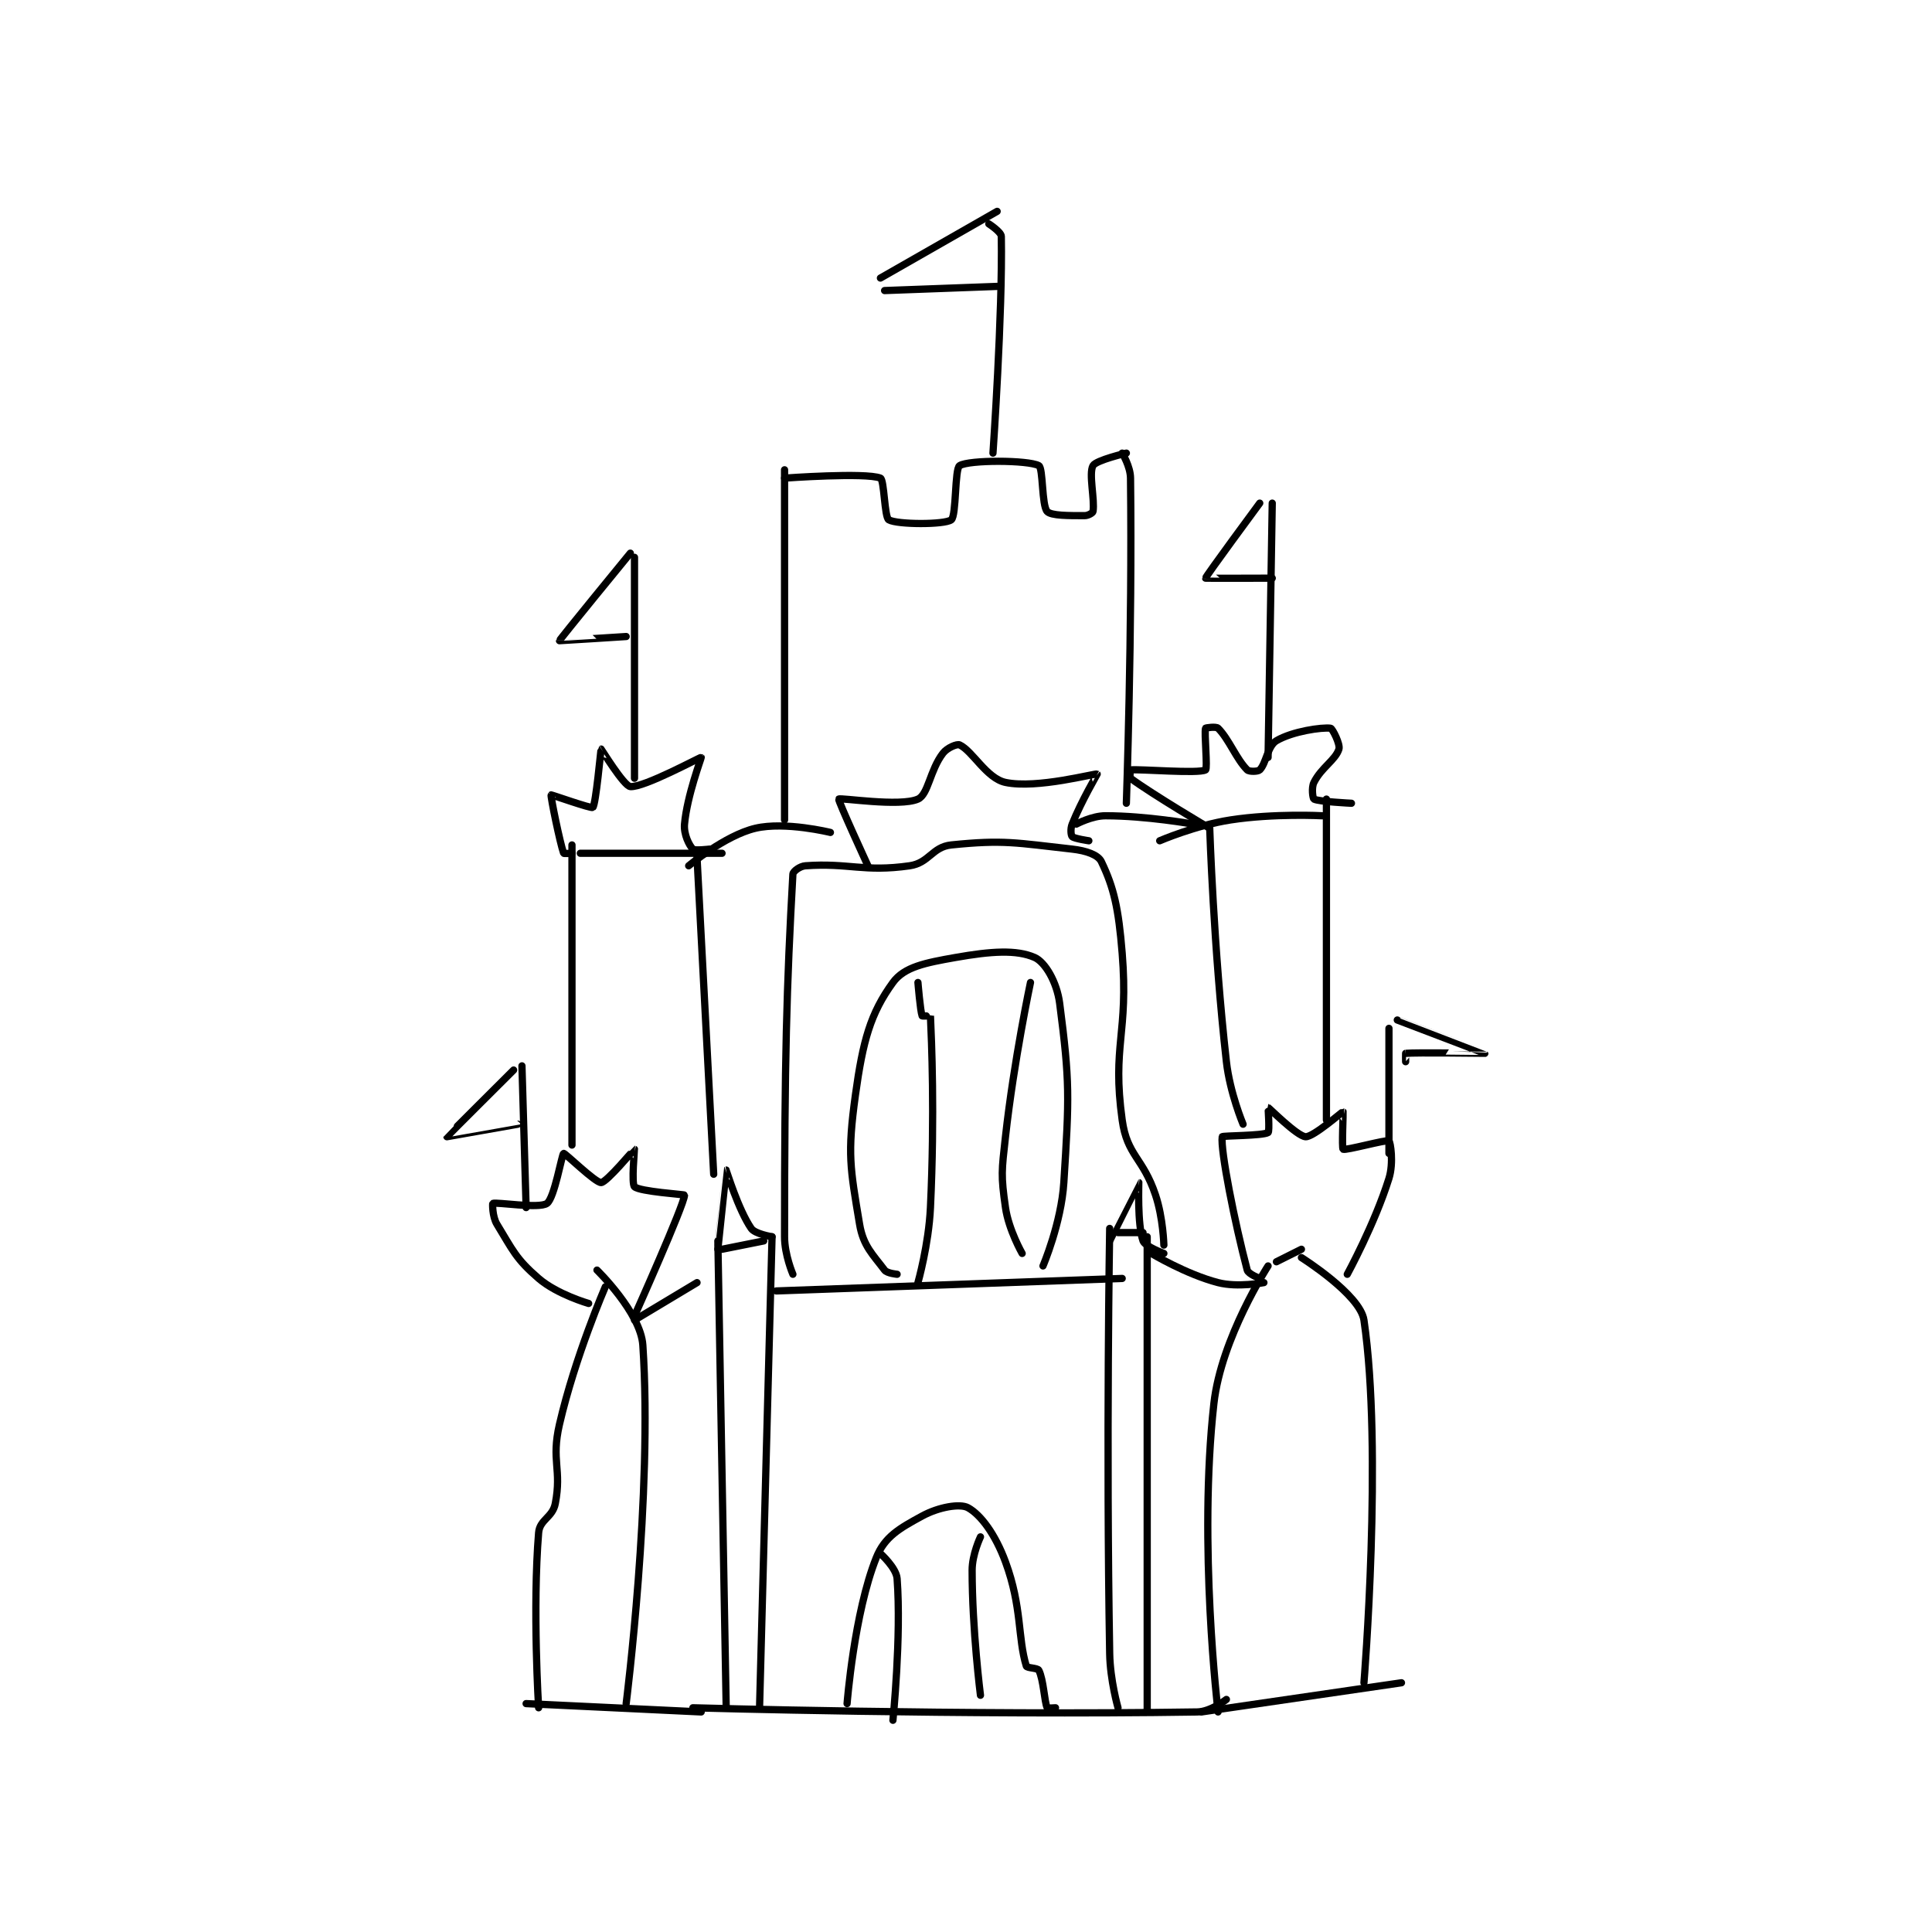 <?xml version="1.0" encoding="utf-8"?>
<!DOCTYPE svg PUBLIC "-//W3C//DTD SVG 1.1//EN" "http://www.w3.org/Graphics/SVG/1.1/DTD/svg11.dtd">
<svg viewBox="0 0 800 800" preserveAspectRatio="xMinYMin meet" xmlns="http://www.w3.org/2000/svg" version="1.1">
<g fill="none" stroke="black" stroke-linecap="round" stroke-linejoin="round" stroke-width="1.738">
<g transform="translate(185.062,87.52) scale(1.726) translate(-177,-66)">
<path id="0" d="M236 425 C236 425 301.504 426.867 357 426 C360.232 425.95 364 423 364 423 "/>
<path id="1" d="M273 424 C273 424 274.693 402.267 280 389 C282.022 383.946 285.584 381.954 291 379 C294.979 376.829 300.103 375.957 302 377 C305.094 378.702 308.567 383.395 311 390 C315.003 400.866 313.913 408.217 316 415 C316.151 415.491 318.713 415.427 319 416 C320.147 418.294 320.321 423.471 321 425 C321.061 425.137 323 425 323 425 "/>
<path id="2" d="M252 425 L255 312 "/>
<path id="3" d="M242 313 L244 425 "/>
<path id="4" d="M336 310 C336 310 335.124 361.607 336 412 C336.112 418.44 338 425 338 425 "/>
<path id="5" d="M345 312 L345 426 "/>
<path id="6" d="M243 315 L253 313 "/>
<path id="7" d="M338 311 L344 311 "/>
<path id="8" d="M256 325 L339 322 "/>
<path id="9" d="M242 315 C242 315 243.98 296.013 244 296 C244.004 295.998 246.918 305.517 250 310 C250.925 311.345 255 312 255 312 "/>
<path id="10" d="M336 313 C336 313 342.983 299 343 299 C343.002 299 342.604 309.046 344 313 C344.463 314.313 349 316 349 316 "/>
<path id="11" d="M362 426 C362 426 357.208 385.813 361 352 C362.769 336.231 374 319 374 319 "/>
<path id="12" d="M397 419 C397 419 401.562 363.021 397 332 C396.098 325.865 382 317 382 317 "/>
<path id="13" d="M376 318 L382 315 "/>
<path id="14" d="M372 322 C372 322 369.249 320.942 369 320 C366.004 308.68 362.528 291.115 363 288 C363.041 287.733 372.769 287.784 374 287 C374.404 286.743 373.988 280.999 374 281 C374.18 281.02 380.973 287.887 383 288 C384.871 288.104 391.844 281.948 392 282 C392.067 282.022 391.656 290.781 392 291 C392.584 291.371 402.416 288.629 403 289 C403.344 289.219 404.177 294.233 403 298 C399.583 308.934 393 321 393 321 "/>
<path id="15" d="M358 426 L406 419 "/>
<path id="16" d="M238 426 L196 424 "/>
<path id="17" d="M220 424 C220 424 226.4 373.653 224 338 C223.475 330.206 213 320 213 320 "/>
<path id="18" d="M199 425 C199 425 197.514 401.203 199 383 C199.259 379.825 202.355 379.356 203 376 C204.595 367.709 201.968 365.803 204 357 C207.754 340.731 215 324 215 324 "/>
<path id="19" d="M211 328 C211 328 203.44 325.835 199 322 C193.514 317.262 192.824 315.258 189 309 C187.877 307.163 187.925 304.031 188 304 C188.895 303.627 199.121 305.326 201 304 C202.803 302.728 204.582 292.161 205 292 C205.306 291.882 212.648 299.079 214 299 C215.333 298.922 221.926 290.991 222 291 C222.012 291.002 221.24 299.303 222 300 C223.274 301.168 234 301.85 234 302 C234 304.176 222 331 222 331 "/>
<path id="20" d="M222 332 L237 323 "/>
<path id="21" d="M346 316 C346 316 354.339 321.014 362 323 C366.731 324.226 373 323 373 323 "/>
<path id="22" d="M207 218 L207 290 "/>
<path id="23" d="M388 207 L388 284 "/>
<path id="24" d="M209 220 L243 220 "/>
<path id="25" d="M348 217 C348 217 356.569 213.297 365 212 C375.511 210.383 387 211 387 211 "/>
<path id="26" d="M207 220 C207 220 205.041 220.116 205 220 C204.127 217.556 201.816 206.289 202 206 C202.051 205.92 211.643 209.327 212 209 C212.73 208.331 213.913 195.048 214 195 C214.018 194.99 219.455 203.871 221 204 C224.272 204.273 237.83 196.883 238 197 C238.099 197.068 234.627 206.104 234 213 C233.777 215.452 235.134 218.134 236 219 C236.433 219.433 240 219 240 219 "/>
<path id="27" d="M360 214 C360 214 346.308 205.911 341 202 C340.719 201.793 340.973 200.003 341 200 C343.223 199.753 357.281 200.955 359 200 C359.531 199.705 358.656 191.147 359 190 C359.031 189.897 361.536 189.536 362 190 C364.63 192.631 366.37 197.369 369 200 C369.464 200.464 371.58 200.42 372 200 C373.539 198.461 373.876 194.25 376 193 C379.864 190.727 386.942 189.726 389 190 C389.435 190.058 391.356 193.843 391 195 C390.201 197.597 386.782 199.436 385 203 C384.352 204.296 384.738 206.855 385 207 C386.125 207.625 394 208 394 208 "/>
<path id="28" d="M237 221 L241 297 "/>
<path id="29" d="M360 214 C360 214 360.915 242.624 364 270 C364.844 277.493 368 285 368 285 "/>
<path id="30" d="M285 321 C285 321 282.585 320.78 282 320 C279.211 316.281 276.872 314.229 276 309 C273.736 295.418 273.039 292.219 275 278 C276.795 264.989 278.596 258.43 284 251 C286.724 247.255 291.76 246.278 299 245 C307.566 243.488 313.648 243.085 318 245 C320.483 246.092 323.33 250.835 324 256 C326.452 274.915 326.31 278.376 325 299 C324.38 308.759 320 319 320 319 "/>
<path id="31" d="M290 251 C290 251 290.565 257.84 291 259 C291.039 259.104 293 258.989 293 259 C293.25 264.739 294.061 282.362 293 305 C292.582 313.928 290 323 290 323 "/>
<path id="32" d="M317 251 C317 251 313.041 269.635 311 288 C310.079 296.288 309.881 297.164 311 305 C311.762 310.334 315 316 315 316 "/>
<path id="33" d="M281 388 C281 388 284.806 391.419 285 394 C286.042 407.897 284 428 284 428 "/>
<path id="34" d="M305 384 C305 384 303 388.19 303 392 C303 406.287 305 422 305 422 "/>
<path id="35" d="M260 321 C260 321 258 316.37 258 312 C258 269.755 258.49 251.881 260 225 C260.038 224.331 261.688 223.094 263 223 C273.435 222.255 277.009 224.57 288 223 C292.71 222.327 293.411 218.471 298 218 C310.614 216.706 313.581 217.509 327 219 C330.38 219.376 333.218 220.371 334 222 C337 228.25 338.125 233.146 339 244 C340.563 263.38 336.521 266.029 339 284 C340.184 292.583 343.998 292.994 347 302 C348.84 307.52 349 314 349 314 "/>
<path id="36" d="M278 223 C278 223 270.768 207.309 271 207 C271.307 206.591 285.648 208.915 290 207 C292.483 205.908 292.872 200.066 296 196 C297.017 194.678 299.375 193.708 300 194 C303.098 195.446 306.466 202.038 311 203 C318.577 204.607 332.582 200.738 333 201 C333.03 201.019 329.228 207.431 327 213 C326.536 214.16 326.711 215.71 327 216 C327.483 216.482 331 217 331 217 "/>
<path id="37" d="M269 215 C269 215 258.147 212.318 251 214 C243.711 215.715 235 223 235 223 "/>
<path id="38" d="M328 213 C328 213 331.737 211 335 211 C344.789 211 356 213 356 213 "/>
<path id="39" d="M258 212 L258 128 "/>
<path id="40" d="M340 208 C340 208 341.439 166.857 341 130 C340.966 127.153 339 124 339 124 "/>
<path id="41" d="M258 130 C258 130 277.454 128.582 281 130 C281.925 130.37 281.953 139.384 283 140 C284.993 141.172 296.43 141.201 298 140 C299.25 139.044 298.795 127.746 300 127 C302.279 125.589 316.41 125.643 319 127 C320.058 127.554 319.678 136.557 321 138 C321.953 139.04 326.193 139 330 139 C330.846 139 331.943 138.34 332 138 C332.467 135.198 330.919 128.892 332 127 C332.744 125.698 340 124 340 124 "/>
<path id="42" d="M308 124 C308 124 310.333 90.314 310 72 C309.98 70.924 307 69 307 69 "/>
<path id="43" d="M309 66 L281 82 "/>
<path id="44" d="M282 85 L309 84 "/>
<path id="45" d="M222 202 L222 149 "/>
<path id="46" d="M221 148 C221 148 204.014 168.715 204 169 C203.999 169.024 220 168 220 168 "/>
<path id="47" d="M374 197 L375 136 "/>
<path id="48" d="M372 136 C372 136 358.945 153.669 359 154 C359.009 154.056 375 154 375 154 "/>
<path id="49" d="M195 271 L196 305 "/>
<path id="50" d="M193 272 C193 272 176.995 287.94 177 288 C177 288.007 194 285 194 285 "/>
<path id="51" d="M403 292 L403 262 "/>
<path id="52" d="M405 260 C405 260 425.998 267.993 426 268 C426.001 268.002 409.349 267.753 407 268 C406.974 268.003 407 270 407 270 "/>
</g>
</g>
</svg>
